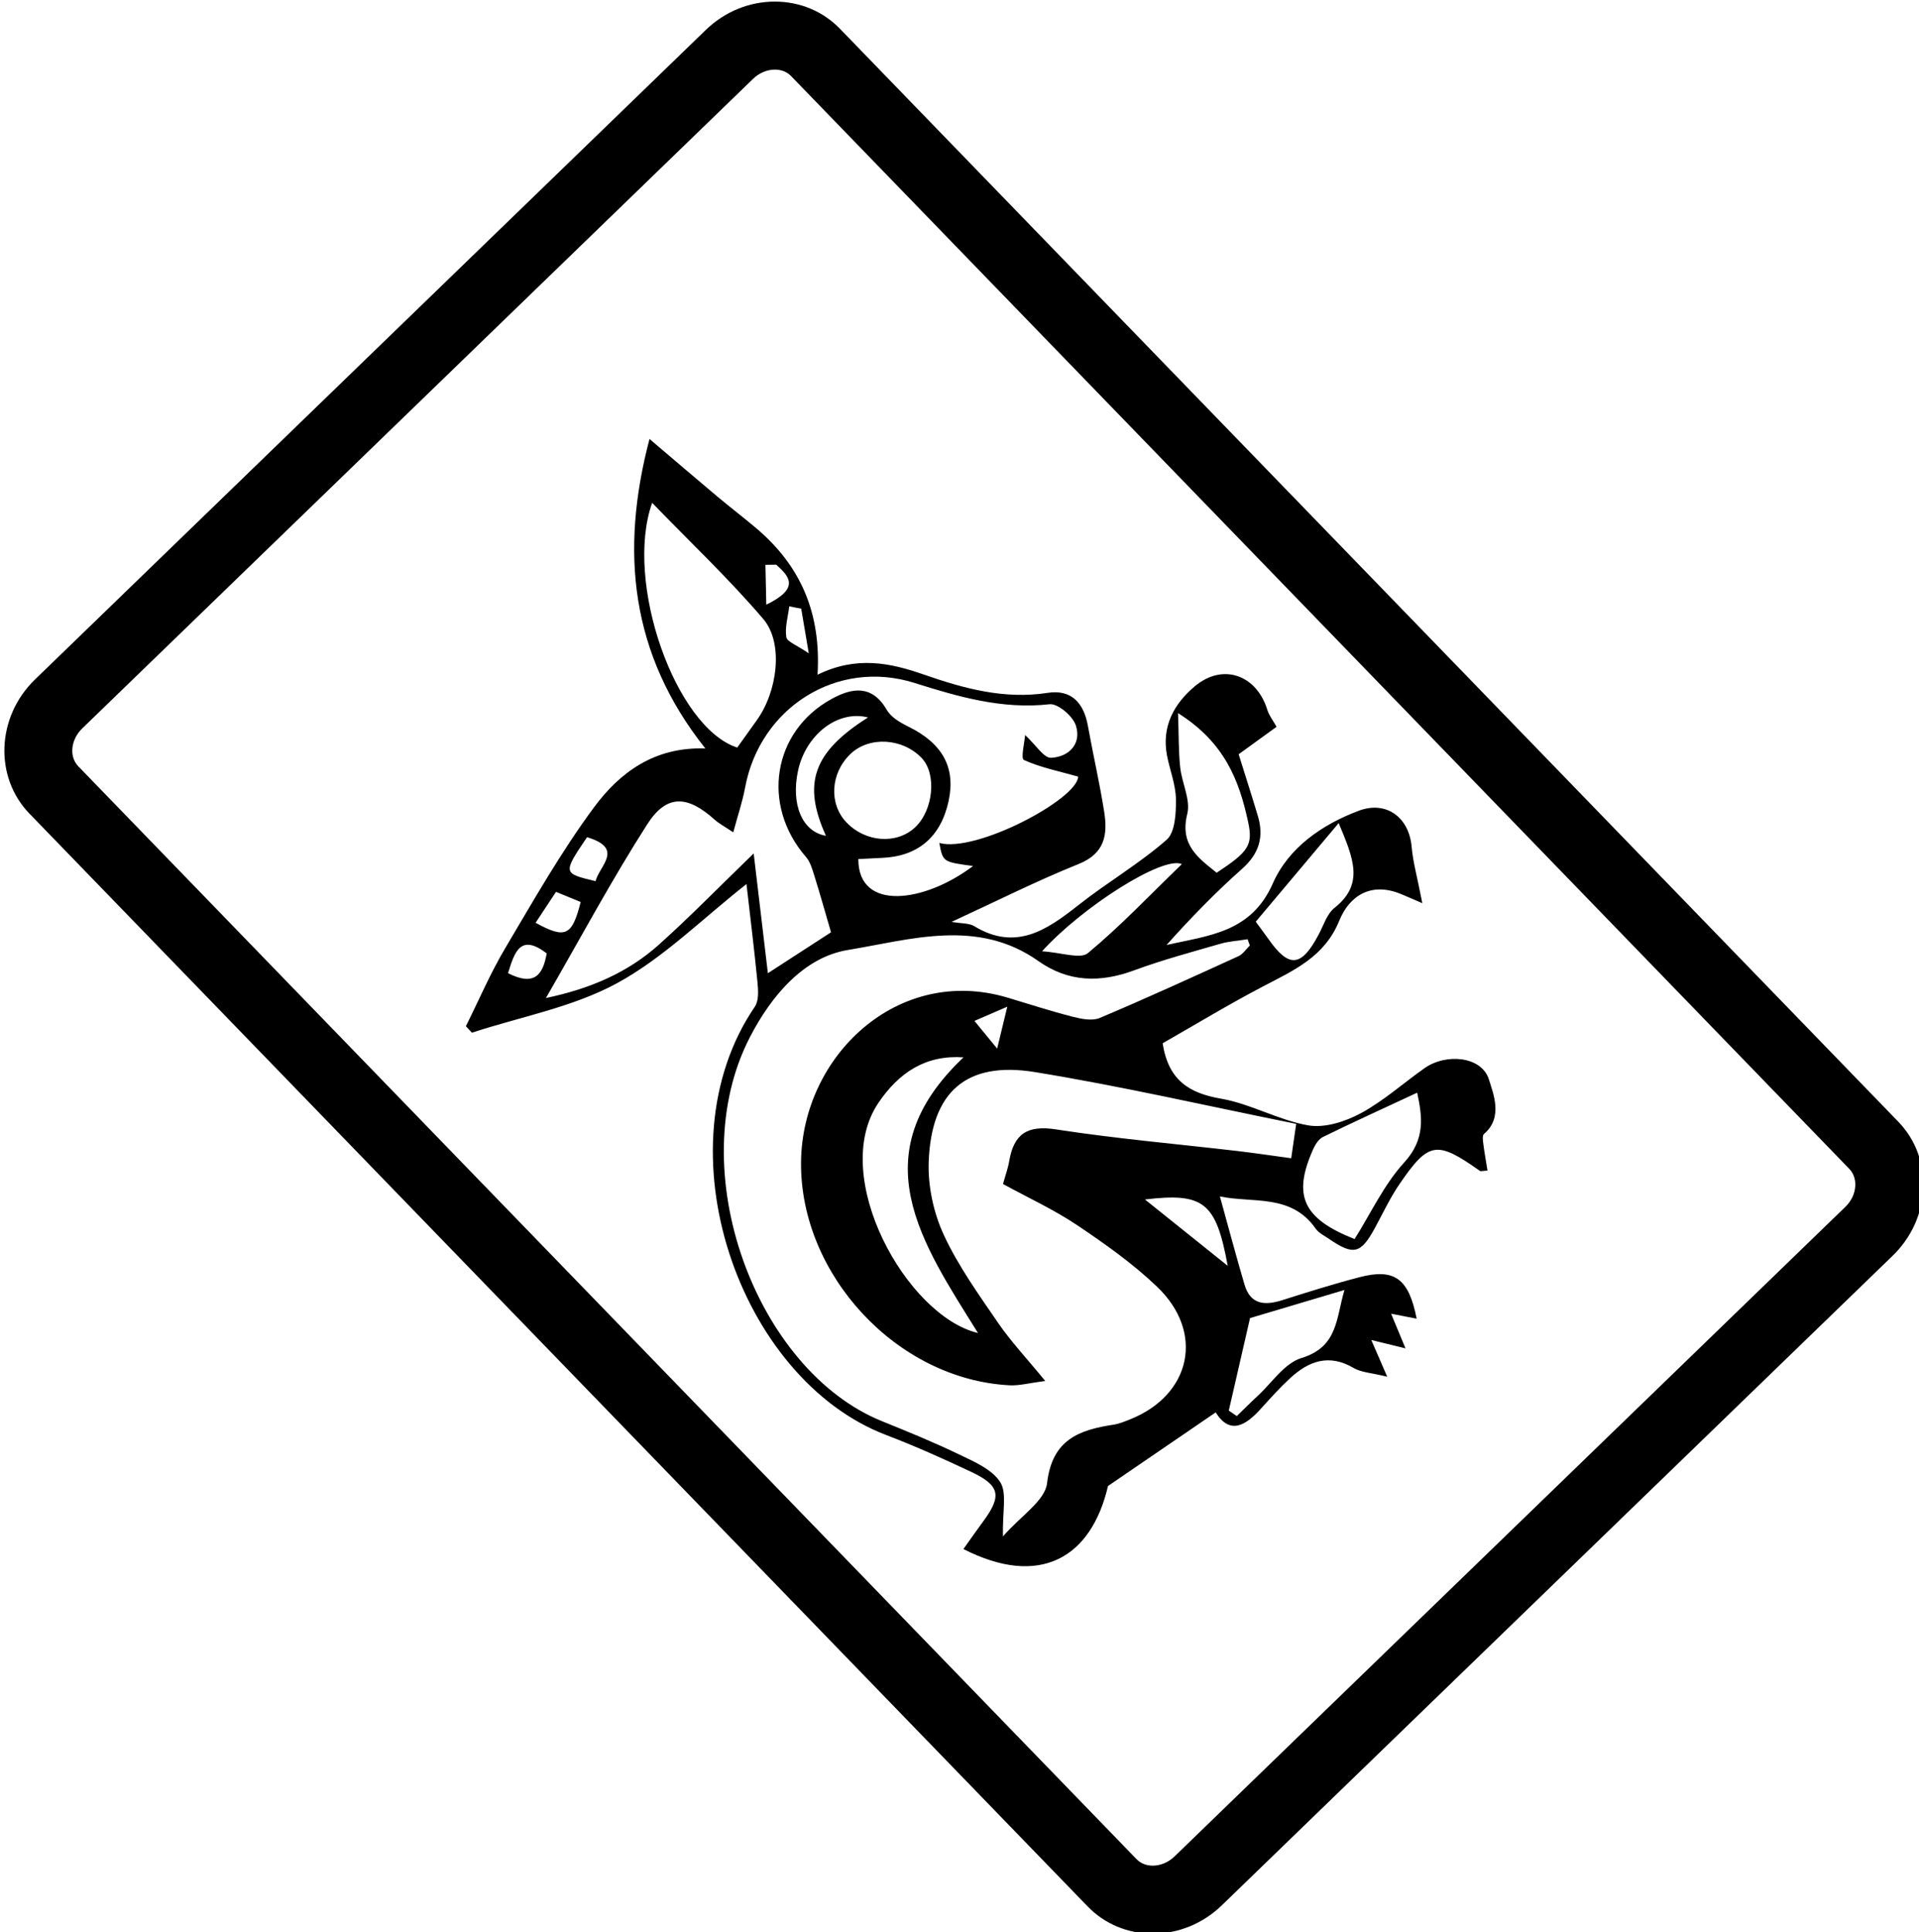 <?xml version="1.0" encoding="utf-8"?>
<!-- Generator: Adobe Illustrator 16.0.0, SVG Export Plug-In . SVG Version: 6.00 Build 0)  -->
<!DOCTYPE svg PUBLIC "-//W3C//DTD SVG 1.1//EN" "http://www.w3.org/Graphics/SVG/1.1/DTD/svg11.dtd">
<svg version="1.1" id="Capa_1" xmlns="http://www.w3.org/2000/svg" xmlns:xlink="http://www.w3.org/1999/xlink" x="0px" y="0px"
	 width="197.5px" height="198.85px" viewBox="0 0 197.5 198.85" enable-background="new 0 0 197.5 198.85" xml:space="preserve">
<g>
	<g>
		<path d="M118.643,199.014c-2.573,0-4.953-0.994-6.701-2.8L3.032,83.741c-3.652-3.772-3.398-9.964,0.565-13.803L72.635,3.086
			c1.945-1.884,4.471-2.922,7.111-2.922c2.574,0,4.954,0.994,6.702,2.8l108.911,112.474c1.805,1.863,2.719,4.354,2.572,7.012
			c-0.141,2.555-1.256,4.967-3.14,6.79l-69.036,66.852C123.81,197.976,121.284,199.014,118.643,199.014z M79.746,7.164
			c-0.801,0-1.618,0.347-2.242,0.951L8.466,74.967c-1.191,1.153-1.374,2.906-0.406,3.905L116.97,191.345
			c0.535,0.553,1.205,0.669,1.673,0.669c0.801,0,1.618-0.347,2.242-0.951l69.037-66.853c0.614-0.595,0.977-1.356,1.02-2.146
			c0.022-0.397-0.028-1.155-0.611-1.758L81.419,7.833C80.884,7.28,80.214,7.164,79.746,7.164z"/>
	</g>
	<g>
		<g>
			<g>
				<path fill-rule="evenodd" clip-rule="evenodd" d="M84.14,69.443c4.008-1.961,7.492-1.218,10.914-0.024
					C99.2,70.86,103.34,72,107.817,71.31c2.464-0.384,3.731,1.053,4.15,3.409c0.53,2.96,1.215,5.896,1.679,8.865
					c0.358,2.307,0.074,4.247-2.621,5.334c-4.33,1.743-8.512,3.852-13.091,5.961c1.031,0.182,1.796,0.116,2.322,0.438
					c4.287,2.602,7.485,0.405,10.749-2.175c2.95-2.327,6.239-4.241,9.056-6.705c0.885-0.772,0.979-2.749,0.964-4.17
					c-0.02-1.513-0.633-3.012-0.922-4.526c-0.563-2.964,0.715-5.297,2.856-7.101c2.872-2.425,6.369-1.198,7.476,2.436
					c0.175,0.568,0.579,1.068,0.946,1.727c-1.322,0.956-2.56,1.854-3.901,2.827c0.669,2.144,1.346,4.243,1.977,6.354
					c0.643,2.154,0.129,3.882-1.624,5.437c-2.74,2.432-5.299,5.069-7.772,7.836c4.307-0.975,8.708-1.263,10.932-6.327
					c1.613-3.666,5.044-6.064,8.866-7.493c2.832-1.056,5.167,0.704,5.424,3.718c0.136,1.552,0.57,3.08,1.1,5.802
					c-0.97-0.417-1.575-0.685-2.192-0.939c-3.058-1.271-5.3,0.143-6.358,2.744c-1.507,3.706-4.628,5.078-7.765,6.721
					c-3.591,1.874-7.058,3.979-10.411,5.891c0.588,3.799,2.705,5.134,6.018,5.705c3.056,0.528,5.909,2.216,8.967,2.745
					c1.693,0.296,3.804-0.384,5.396-1.241c2.344-1.261,4.374-3.094,6.567-4.642c2.218-1.57,5.896-1.228,6.631,1.16
					c0.455,1.481,1.484,3.921-0.508,5.609c-0.183,0.152-0.114,0.665-0.07,1c0.117,0.916,0.281,1.822,0.432,2.769
					c-0.477,0.02-0.687,0.099-0.791,0.023c-4.433-3.132-5.254-3.033-8.27,1.372c-0.977,1.426-1.713,3.017-2.545,4.544
					c-1.434,2.632-2.193,2.815-4.708,1.086c-0.477-0.326-1.059-0.602-1.373-1.054c-2.525-3.616-6.447-2.597-9.854-3.313
					c0.881,3.174,1.664,6.136,2.533,9.074c0.613,2.083,2.099,2.17,3.891,1.602c2.635-0.836,5.274-1.668,7.951-2.364
					c3.589-0.934,5.061,0.127,5.877,4.27c-0.886-0.171-1.673-0.323-2.631-0.51c0.435,1.047,0.846,2.038,1.481,3.566
					c-1.475-0.364-2.495-0.612-3.52-0.862c0.438,1.01,0.875,2.019,1.638,3.78c-1.633-0.404-2.672-0.438-3.455-0.897
					c-2.531-1.493-4.618-0.721-6.543,1.055c-1.063,0.98-2.036,2.065-3.009,3.142c-1.592,1.765-3.191,2.691-4.646,0.372
					c-3.612,2.466-7.056,4.822-11.082,7.575c-1.736,7.456-7.074,10.482-14.882,6.488c0.696-0.978,1.382-1.952,2.084-2.909
					c1.884-2.565,1.671-3.641-1.276-5.029c-2.879-1.36-5.791-2.664-8.766-3.799c-15.125-5.772-23.44-29.498-13.509-44.08
					c0.424-0.619,0.355-1.685,0.273-2.519c-0.333-3.419-0.759-6.829-1.133-10.103c-4.504,3.539-8.519,7.588-13.313,10.2
					c-4.554,2.479-9.929,3.454-14.946,5.097c-0.204-0.227-0.41-0.447-0.617-0.669c1.332-2.672,2.512-5.436,4.028-7.997
					c2.924-4.929,5.763-9.945,9.163-14.537c2.623-3.545,6.19-6.239,11.455-6.047c-7.713-9.697-8.8-20.272-5.749-31.856
					c2.411,2.048,4.717,4.023,7.039,5.973c1.319,1.105,2.693,2.146,4.006,3.263C82.344,58.211,84.527,63.032,84.14,69.443z
					 M128.632,97.309c-0.078-0.213-0.158-0.426-0.234-0.64c-0.936,0.149-1.902,0.205-2.806,0.466
					c-2.97,0.859-5.964,1.662-8.861,2.731c-3.497,1.294-6.768,1.234-9.858-0.95c-6.274-4.442-13.188-2.199-19.606-1.144
					c-4.479,0.735-7.836,4.617-10.086,8.969c-7.078,13.686,0.659,34.287,13.572,39.521c2.685,1.089,5.371,2.179,7.977,3.441
					c1.535,0.736,3.366,1.521,4.206,2.833c0.72,1.116,0.221,3.018,0.285,5.592c1.852-2.124,4.333-3.672,4.541-5.479
					c0.521-4.503,3.303-5.481,6.872-6.026c0.564-0.088,1.112-0.321,1.651-0.533c6.308-2.503,7.725-8.962,2.79-13.666
					c-2.495-2.383-5.365-4.415-8.238-6.342c-2.382-1.596-5.017-2.803-7.609-4.223c0.24-0.881,0.509-1.605,0.636-2.348
					c0.472-2.786,1.843-3.735,4.807-3.274c6.202,0.959,12.469,1.5,18.706,2.229c1.786,0.209,3.566,0.479,5.511,0.742
					c0.174-1.216,0.309-2.13,0.513-3.539c-9.092-1.83-17.938-3.87-26.881-5.328c-7.055-1.149-10.662,2.004-10.94,9.208
					c-0.093,2.501,0.49,5.246,1.541,7.521c1.481,3.208,3.594,6.148,5.606,9.088c1.322,1.926,2.948,3.651,4.846,5.971
					c-1.665,0.215-2.666,0.497-3.652,0.447c-11.607-0.592-21.582-11.382-21.481-22.952c0.094-10.928,9.965-20.344,21.288-16.938
					c2.222,0.666,4.428,1.384,6.669,1.957c0.896,0.228,2.007,0.453,2.786,0.126c4.803-2.026,9.544-4.198,14.287-6.363
					C127.926,98.195,128.246,97.683,128.632,97.309z M88.337,88.416c-0.008,5.444,6.858,4.474,11.807,0.712
					c-3.106-0.412-3.106-0.412-3.471-2.37c3.772,1.038,14.209-4.502,14.29-6.828c-2.016-0.569-3.899-0.942-5.598-1.72
					c-0.317-0.143,0.086-1.88,0.138-2.56c1.125,1.039,1.932,2.383,2.669,2.344c1.833-0.088,3.175-1.434,2.546-3.345
					c-0.314-0.958-1.851-2.264-2.696-2.168c-4.883,0.545-9.354-0.759-13.908-2.194c-7.958-2.508-15.913,2.539-17.435,10.796
					c-0.267,1.435-0.746,2.835-1.214,4.582c-0.996-0.667-1.498-0.927-1.901-1.291c-2.81-2.533-4.948-2.657-6.947,0.456
					c-3.646,5.689-6.845,11.674-10.432,17.887c4.546-0.951,8.414-2.611,11.627-5.492c3.186-2.85,6.171-5.921,9.755-9.389
					c0.536,4.529,0.979,8.271,1.461,12.328c2.533-1.645,4.677-3.03,6.499-4.212c-0.608-2.076-1.117-3.905-1.683-5.716
					c-0.225-0.707-0.428-1.504-0.894-2.037c-4.625-5.31-3.454-12.913,2.625-16.257c2.126-1.172,4.178-1.502,5.704,1.137
					c0.432,0.748,1.374,1.292,2.195,1.698c3.518,1.725,4.903,4.204,4.155,7.664c-0.798,3.702-3.161,5.708-6.879,5.854
					C90.005,88.326,89.255,88.368,88.337,88.416z M67.118,51.752c-2.896,8.161,2.401,23.131,8.758,25.188
					c0.652-0.914,1.321-1.858,1.999-2.795c2.138-2.951,2.798-7.948,0.682-10.435C75.018,59.56,71.024,55.794,67.118,51.752z
					 M99.164,108.825c-3.876-0.271-6.64,1.548-8.76,4.682c-5.12,7.564,2.914,21.955,10.248,23.688
					C94.913,127.972,88.508,118.896,99.164,108.825z M145.853,112.46c-3.389,1.58-6.561,3.023-9.691,4.555
					c-0.449,0.219-0.805,0.792-1.022,1.282c-2.123,4.762-1.044,7.124,4.271,9.229c1.665-2.643,3.022-5.603,5.116-7.892
					C146.747,117.203,146.363,114.861,145.853,112.46z M121.242,73.396c0.082,2.3,0.048,3.948,0.221,5.57
					c0.169,1.616,1.088,3.351,0.73,4.792c-0.796,3.191,1.106,4.527,3.026,6.064c3.291-2.167,3.756-2.843,3.229-5.256
					C127.534,80.354,126.064,76.432,121.242,73.396z M129.242,94.86c0.74,1.016,1.029,1.397,1.305,1.789
					c2.127,3.028,3.391,2.902,5.191-0.511c0.492-0.93,0.839-2.089,1.604-2.695c3.085-2.445,1.96-5.088,0.432-8.729
					C134.694,88.378,131.984,91.599,129.242,94.86z M126.465,145.18c0.273,0.189,0.546,0.377,0.823,0.563
					c0.707-0.685,1.403-1.385,2.124-2.05c1.485-1.363,2.778-3.386,4.522-3.92c3.786-1.153,3.556-4.079,4.437-7.008
					c-3.563,1.061-6.669,1.985-9.72,2.893C127.979,138.584,127.222,141.883,126.465,145.18z M94.189,85.143
					c1.88-1.771,2.23-5.5,0.665-7.13c-1.983-2.069-5.421-2.256-7.342-0.399c-2.049,1.98-2.221,5.131-0.388,7.038
					C89.097,86.705,92.298,86.926,94.189,85.143z M121.634,88.934c-1.926-0.892-10.27,4.412-14.388,8.974
					c2.009,0.123,3.933,0.84,4.722,0.184C115.296,95.337,118.284,92.174,121.634,88.934z M89.335,73.841
					c-3.154-0.803-6.418,1.82-7.204,5.481c-0.75,3.502,0.445,6.289,2.873,6.698C82.574,80.659,83.659,77.427,89.335,73.841z
					 M126.353,130.278c-1.197-6.532-2.45-7.548-8.519-6.828C120.697,125.744,123.438,127.944,126.353,130.278z M55.122,94.973
					c3.083,1.689,3.754,1.352,4.641-2.14c-0.814-0.335-1.648-0.675-2.54-1.041C56.479,92.916,55.866,93.848,55.122,94.973z
					 M60.418,86.165c-2.509,3.716-2.509,3.716,0.876,4.524C61.689,89.101,64.286,87.328,60.418,86.165z M52.286,100.162
					c2.717,1.374,3.592,0.175,3.98-2.04C53.594,96.085,52.977,97.893,52.286,100.162z M78.865,62.235
					c3.471-1.686,2.396-2.901,1.018-4.118c-0.37,0.006-0.74,0.011-1.107,0.016C78.801,59.345,78.828,60.56,78.865,62.235z
					 M82.459,62.647c-0.408-0.081-0.817-0.157-1.229-0.239c-0.13,1.061-0.461,2.151-0.305,3.162
					c0.077,0.484,1.081,0.819,2.313,1.676C82.864,65.048,82.662,63.848,82.459,62.647z M102.626,107.923
					c0.436-1.806,0.628-2.604,1.042-4.313c-1.535,0.662-2.457,1.063-3.379,1.463C100.913,105.832,101.533,106.589,102.626,107.923z"
					/>
			</g>
		</g>
	</g>
</g>
</svg>
